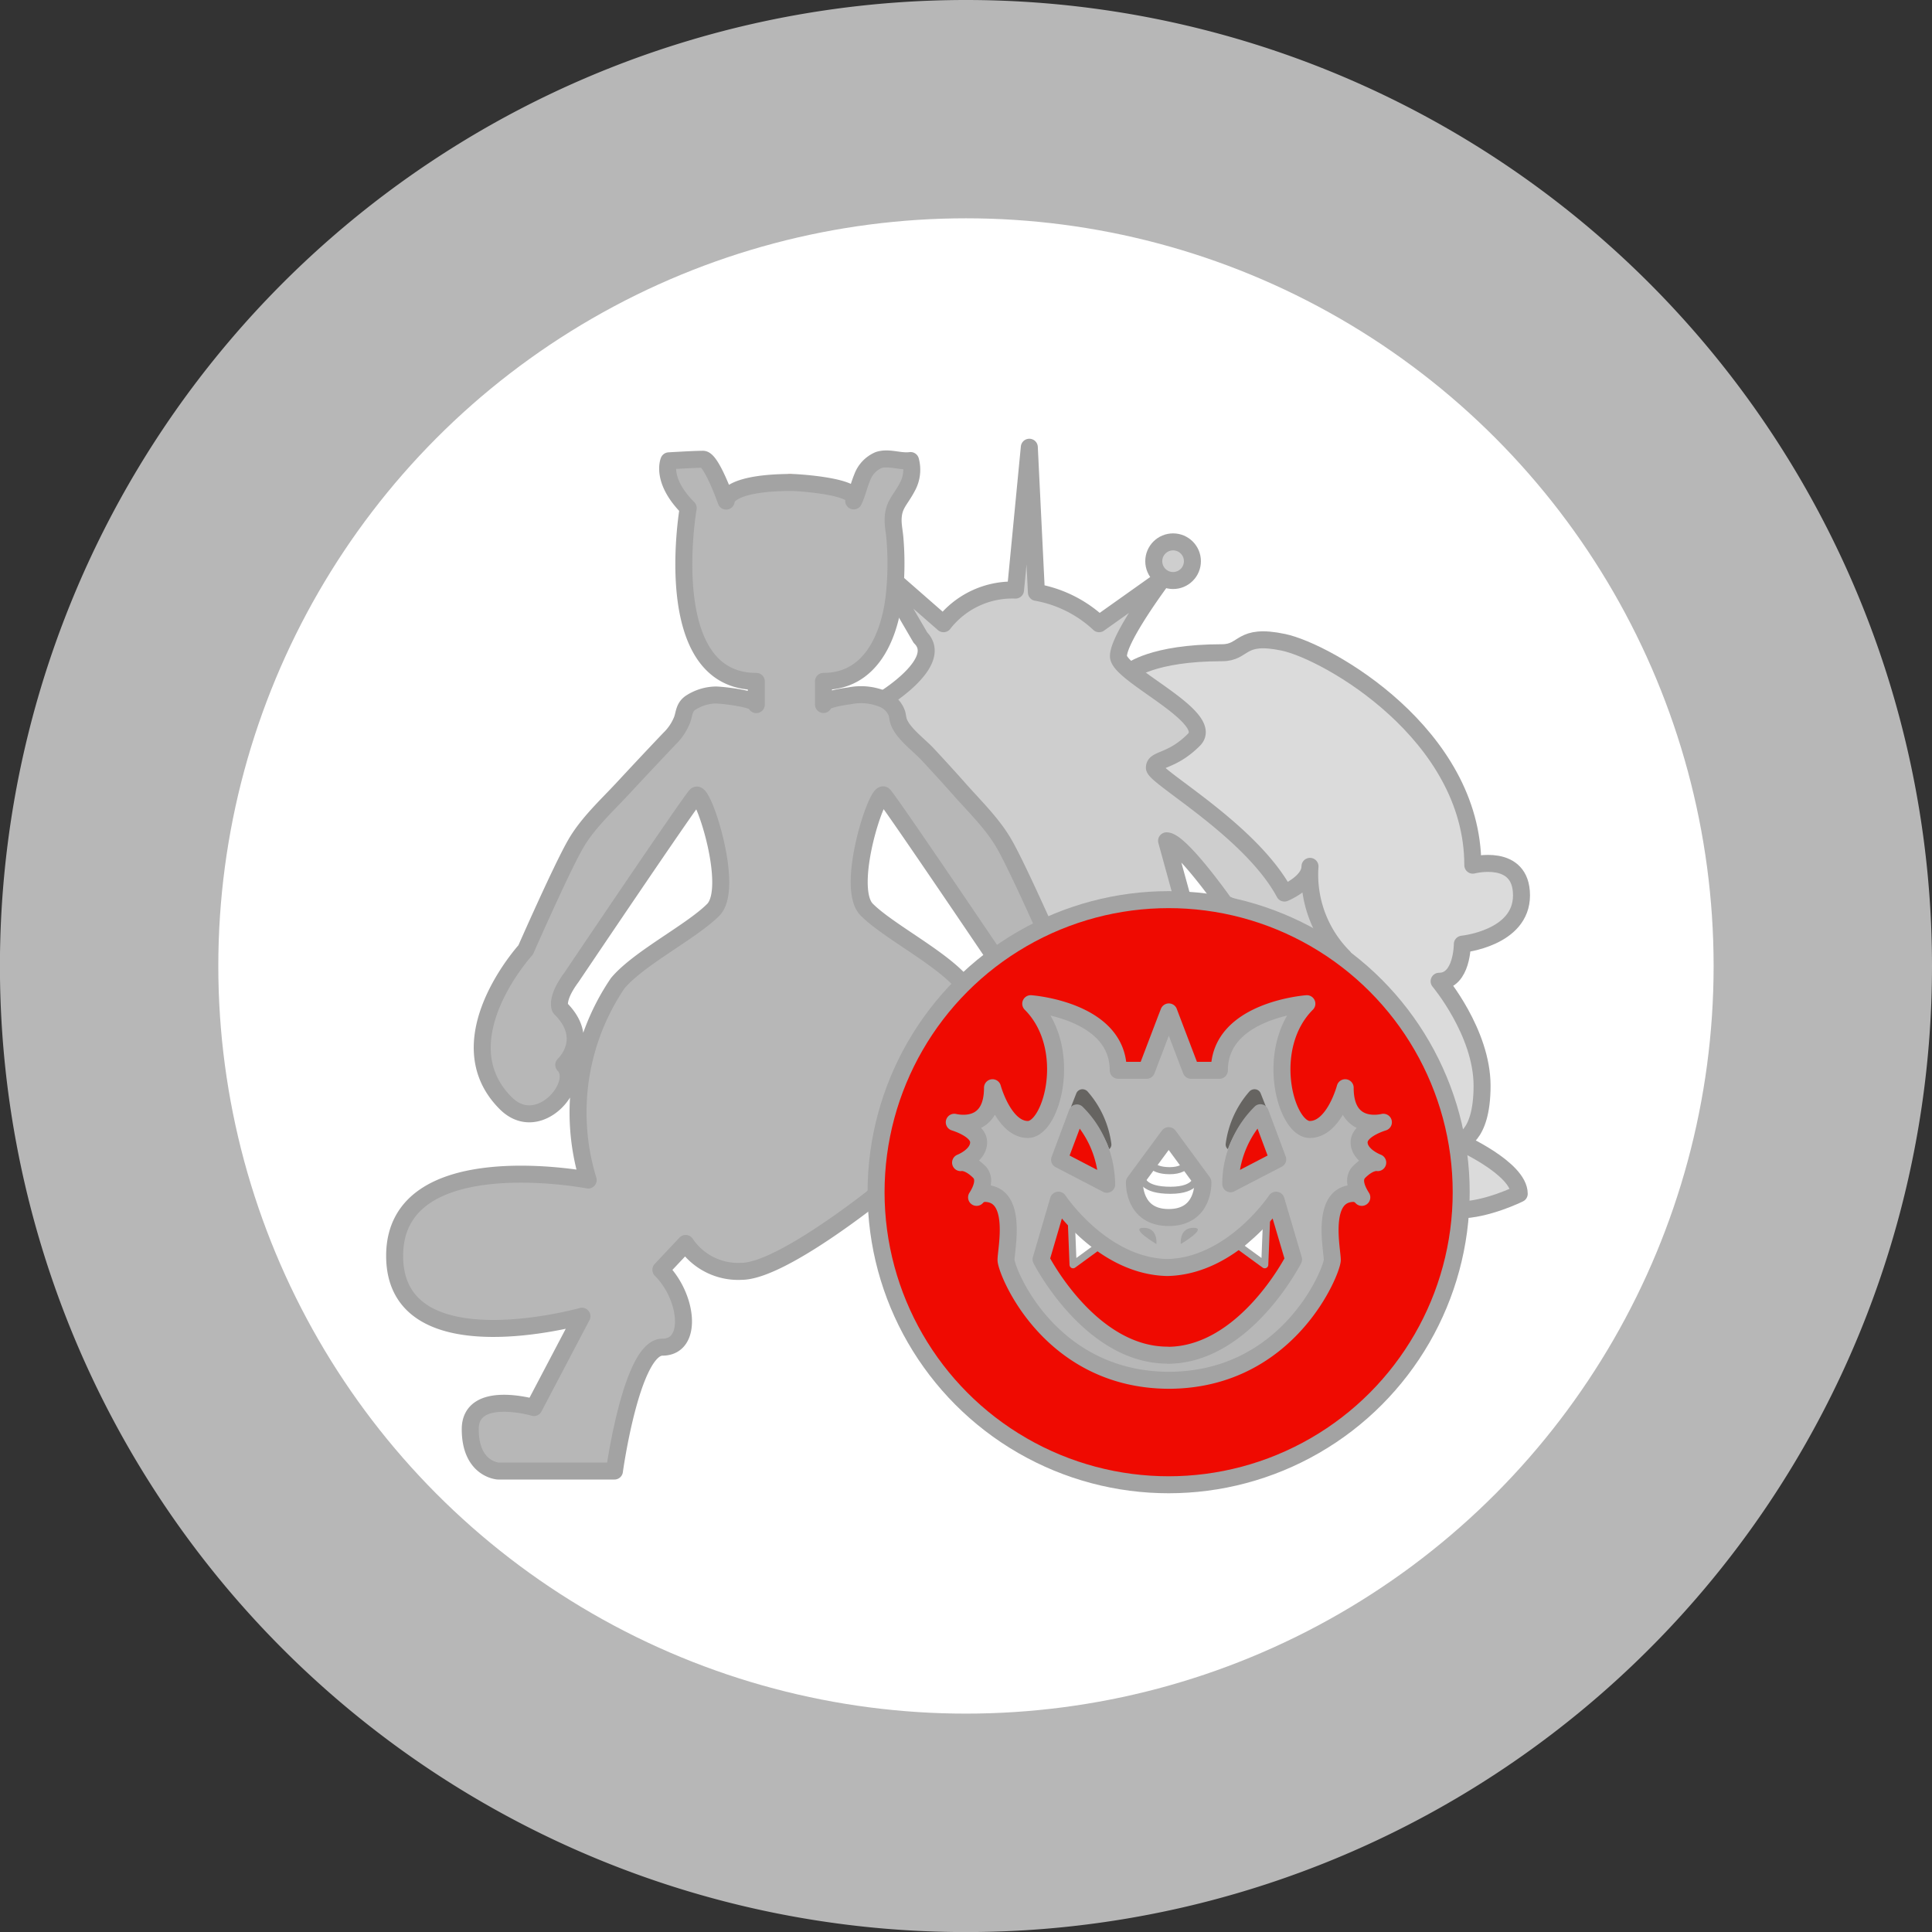 <svg xmlns="http://www.w3.org/2000/svg" viewBox="0 0 272.93 272.93"><rect x="0" y="0" width="272.93" height="272.93" fill="#333333" stroke="none"/><defs><style>.cls-1,.cls-7{fill:#b7b7b7;}.cls-13,.cls-2,.cls-9{fill:#fff;}.cls-14,.cls-3{fill:none;}.cls-3,.cls-6{stroke:#d6a780;}.cls-3{stroke-miterlimit:10;stroke-width:2.05px;}.cls-4{fill:#dbdbdb;}.cls-13,.cls-14,.cls-4,.cls-5,.cls-7,.cls-8,.cls-9{stroke:#a3a3a3;}.cls-13,.cls-14,.cls-4,.cls-5,.cls-6,.cls-7,.cls-8,.cls-9{stroke-linecap:round;stroke-linejoin:round;}.cls-13,.cls-4,.cls-5,.cls-6,.cls-7,.cls-8{stroke-width:2.4px;}.cls-5{fill:#cecece;}.cls-6{fill:#f5d2b2;}.cls-12,.cls-8{fill:#ef0a01;}.cls-10{fill:#666461;}.cls-11{fill:#a3a3a3;}</style></defs><g id="Layer_2" data-name="Layer 2"><g id="Layer_1-2" data-name="Layer 1"><path class="cls-1" d="M272.93,136.46A136.47,136.47,0,1,1,136.46,0,136.47,136.47,0,0,1,272.93,136.46Z"/><circle class="cls-2" cx="136.46" cy="136.46" r="105.62"/><line class="cls-3" x1="124.5" y1="73.81" x2="124.61" y2="73.57"/><line class="cls-3" x1="124.61" y1="73.57" x2="124.38" y2="73.44"/><line class="cls-3" x1="124.5" y1="73.81" x2="124.61" y2="73.57"/><line class="cls-3" x1="124.61" y1="73.57" x2="124.38" y2="73.44"/><path class="cls-4" d="M159.68,94.84s3.11-2.63,12.95-2.63c3.28,0,2.46-2.79,8.69-1.47s26.74,13,26.74,31.48c0,0,6.88-1.8,6.88,4.27s-8.36,6.89-8.36,6.89,0,5.24-3.28,5.24c0,0,6.07,7.22,6.07,14.76s-3.28,7.88-3.28,7.88,8.53,3.77,8.53,7.38c0,0-4.6,2.29-8.53,2.29L159,103.36Z"/><path class="cls-5" d="M145.41,63.18l1,20.5a17.44,17.44,0,0,1,8.86,4.43l9-6.39S158,90.08,158,92.7s13.85,8.61,10.66,11.81-5.58,2.63-5.58,3.94,13.61,8.85,18.37,17.71c0,0,3.61-1.48,3.61-3.77a16.48,16.48,0,0,0,4.75,12.79L173,127.64s-6.23-8.86-8.2-8.86l2.3,8.36-23.78,6.07-18.5-34.42s8.66-5.27,5.21-8.71l-5.74-9.84,9,7.87a12.31,12.31,0,0,1,10.17-4.75Z"/><path class="cls-6" d="M111.6,68.16h0Z"/><path class="cls-7" d="M137.21,141.63c0-4.26-11-9.34-14.76-13.12-3.12-3.11,1.48-17.11,2.4-16.18S142.45,138,142.45,138l6.46-3.83s-5-11.37-7-14.86c-1.59-2.82-4.11-5.28-6.25-7.68-1.52-1.72-3.07-3.41-4.63-5.09-1.18-1.27-3.49-2.94-4.07-4.61-.13-.37-.15-.78-.26-1.16a3.46,3.46,0,0,0-1.92-2,8.14,8.14,0,0,0-4.78-.47c-.55.08-3.67.48-3.67,1.22V96.26c6.53,0,9.19-6,9.94-11.61a42.2,42.2,0,0,0,.17-8.41c-.06-.95-.3-2-.27-2.91.06-2.06,1-2.62,2-4.53a5,5,0,0,0,.46-3.74c-1.51.21-3.09-.55-4.53-.06a4.25,4.25,0,0,0-2.31,2.48c-.45,1.07-.69,2.23-1.19,3.28,1-2.07-7.92-2.58-8.61-2.6h-.83c-8.78.15-8.58,2.63-8.58,2.63s-2.08-5.91-3.27-5.91-4.82.22-4.82.22-1.2,2.73,2.73,6.67c0,0-4.26,24.49,9.62,24.49v3.28c0-.86-5.11-1.37-5.74-1.36a6.74,6.74,0,0,0-3.59,1.13c-.87.64-.82,1.41-1.13,2.33a7.61,7.61,0,0,1-1.8,2.71c-2.23,2.34-4.43,4.69-6.63,7.06s-5,4.93-6.69,7.92c-2,3.49-7,14.86-7,14.86S62.59,147,71.44,155.84c4.68,4.68,10.83-2.78,8.2-5.41,0,0,3.94-3.61-.49-8,0,0-.76-1.21,1.59-4.38,0,0,16.67-24.76,17.6-25.69s5.52,13.07,2.41,16.18-10.47,6.78-13.48,10.35a32.55,32.55,0,0,0-4.18,27.81s-27.34-5.25-27.34,10.71,26.46,8.53,26.46,8.53l-6.78,12.9s-9-2.62-9,3.06,3.93,5.91,3.93,5.91H86.8s2.41-17.5,6.78-17.5,3.61-7.1-.22-10.93l3.5-3.72a8.94,8.94,0,0,0,7.88,3.94c5.68,0,19.46-11.15,19.46-11.15S147.26,151.69,137.21,141.63Z"/><circle class="cls-8" cx="165.09" cy="168.42" r="41.33"/><polygon class="cls-9" points="151.34 172.35 151.59 178.67 155.19 176.04 151.34 172.35"/><polygon class="cls-9" points="178.92 172.35 178.67 178.67 175.06 176.04 178.92 172.35"/><path class="cls-7" d="M192,161.37c0-1.64,2.71-2.6,3.43-2.83-.94.21-5.4.91-5.4-4.88,0,0-1.56,5.9-5,5.9s-6.59-11.58-.41-17.77c0,0-12.36.88-12.36,9.41h-4l-2.8-7.35-.34-.9-.35.9-2.8,7.35h-4c0-8.53-12.36-9.41-12.36-9.41,6.18,6.19,3,17.77-.4,17.77s-5-5.9-5-5.9c0,5.79-4.46,5.09-5.4,4.88.72.23,3.44,1.19,3.44,2.83,0,1.89-2.55,2.87-2.55,2.87s1.07-.25,2.63,1.31c1,1,.26,2.63-.37,3.6a1.6,1.6,0,0,1,1.1-.56c4.82,0,3.06,7.86,3.06,9.4s6.06,16.89,22.91,17h.27c16.85-.16,22.91-15.53,22.91-17s-1.75-9.4,3.06-9.4a1.64,1.64,0,0,1,1.11.56c-.64-1-1.4-2.57-.37-3.6,1.56-1.56,2.62-1.31,2.62-1.31S192,163.26,192,161.37Zm-39.48-1.93a13.64,13.64,0,0,1,2.47,5.83l-3.9-2Zm12.42,32h-.08c-10.94-.07-17.79-13.53-17.79-13.53l2.45-8.36s6.19,9.32,15.38,9.51c9.19-.19,15.37-9.51,15.37-9.51l2.47,8.36S175.89,191.39,165,191.46Z"/><path class="cls-10" d="M157,161.6a.83.83,0,0,1-.31.74,15.26,15.26,0,0,0-3.64-5.66,1.14,1.14,0,0,0-1.07-.27,1.2,1.2,0,0,0-.61.37.8.8,0,0,1,0-.59l.68-1.74a.94.94,0,0,1,.7-.56,1,1,0,0,1,.87.28A13.93,13.93,0,0,1,157,161.6Z"/><path class="cls-11" d="M157.43,165.71a15.23,15.23,0,0,0-1.05-4.18,0,0,0,0,1,0,0c-.06-.14-.12-.27-.19-.41a14.83,14.83,0,0,0-3.27-4.79,1.14,1.14,0,0,0-1.07-.27,1,1,0,0,0-.46.23h0a1.19,1.19,0,0,0-.35.5l-2.48,6.64a1.17,1.17,0,0,0,.56,1.45l6.7,3.48a1,1,0,0,0,.54.14,1.19,1.19,0,0,0,.61-.17,1.17,1.17,0,0,0,.57-1A13.69,13.69,0,0,0,157.43,165.71Z"/><path class="cls-10" d="M173.15,161.6a.85.85,0,0,0,.31.74,15.4,15.4,0,0,1,3.64-5.66,1.14,1.14,0,0,1,1.07-.27,1.16,1.16,0,0,1,.61.37.85.85,0,0,0,0-.59l-.69-1.74a.92.92,0,0,0-.7-.56,1,1,0,0,0-.87.28A13.93,13.93,0,0,0,173.15,161.6Z"/><path class="cls-11" d="M181.64,163.4l-2.48-6.64a1.22,1.22,0,0,0-.36-.5h0a1,1,0,0,0-.46-.23,1.14,1.14,0,0,0-1.07.27,14.94,14.94,0,0,0-3.28,4.79l-.18.41a0,0,0,0,0,0,0,15.22,15.22,0,0,0-1.06,4.18c-.05.51-.08,1-.08,1.58a1.18,1.18,0,0,0,.56,1,1.22,1.22,0,0,0,.61.17,1,1,0,0,0,.54-.14l6.71-3.48A1.17,1.17,0,0,0,181.64,163.4Z"/><path class="cls-12" d="M151.1,163.24l1.43-3.8a13.64,13.64,0,0,1,2.47,5.83Z"/><path class="cls-12" d="M175.17,165.27a13.76,13.76,0,0,1,2.48-5.83l1.42,3.8Z"/><path class="cls-13" d="M165.1,172h0c-5.08,0-4.84-5-4.84-5l4.84-6.57v.27c0-.17,0-.27,0-.27l4.83,6.57S170.18,172,165.1,172Z"/><path class="cls-14" d="M162.24,163.74s.09,1.64,3,1.64,2.87-2,2.87-2"/><path class="cls-14" d="M161.34,166.51s.11,1.64,4,1.64,3.75-2,3.75-2"/><path class="cls-11" d="M163.36,175.74s.28-2.29-1.8-2.29S163.36,175.74,163.36,175.74Z"/><path class="cls-11" d="M166.81,175.74s-.27-2.29,1.8-2.29S166.81,175.74,166.81,175.74Z"/><circle class="cls-5" cx="165.72" cy="79.28" r="2.73"/></g></g></svg>
